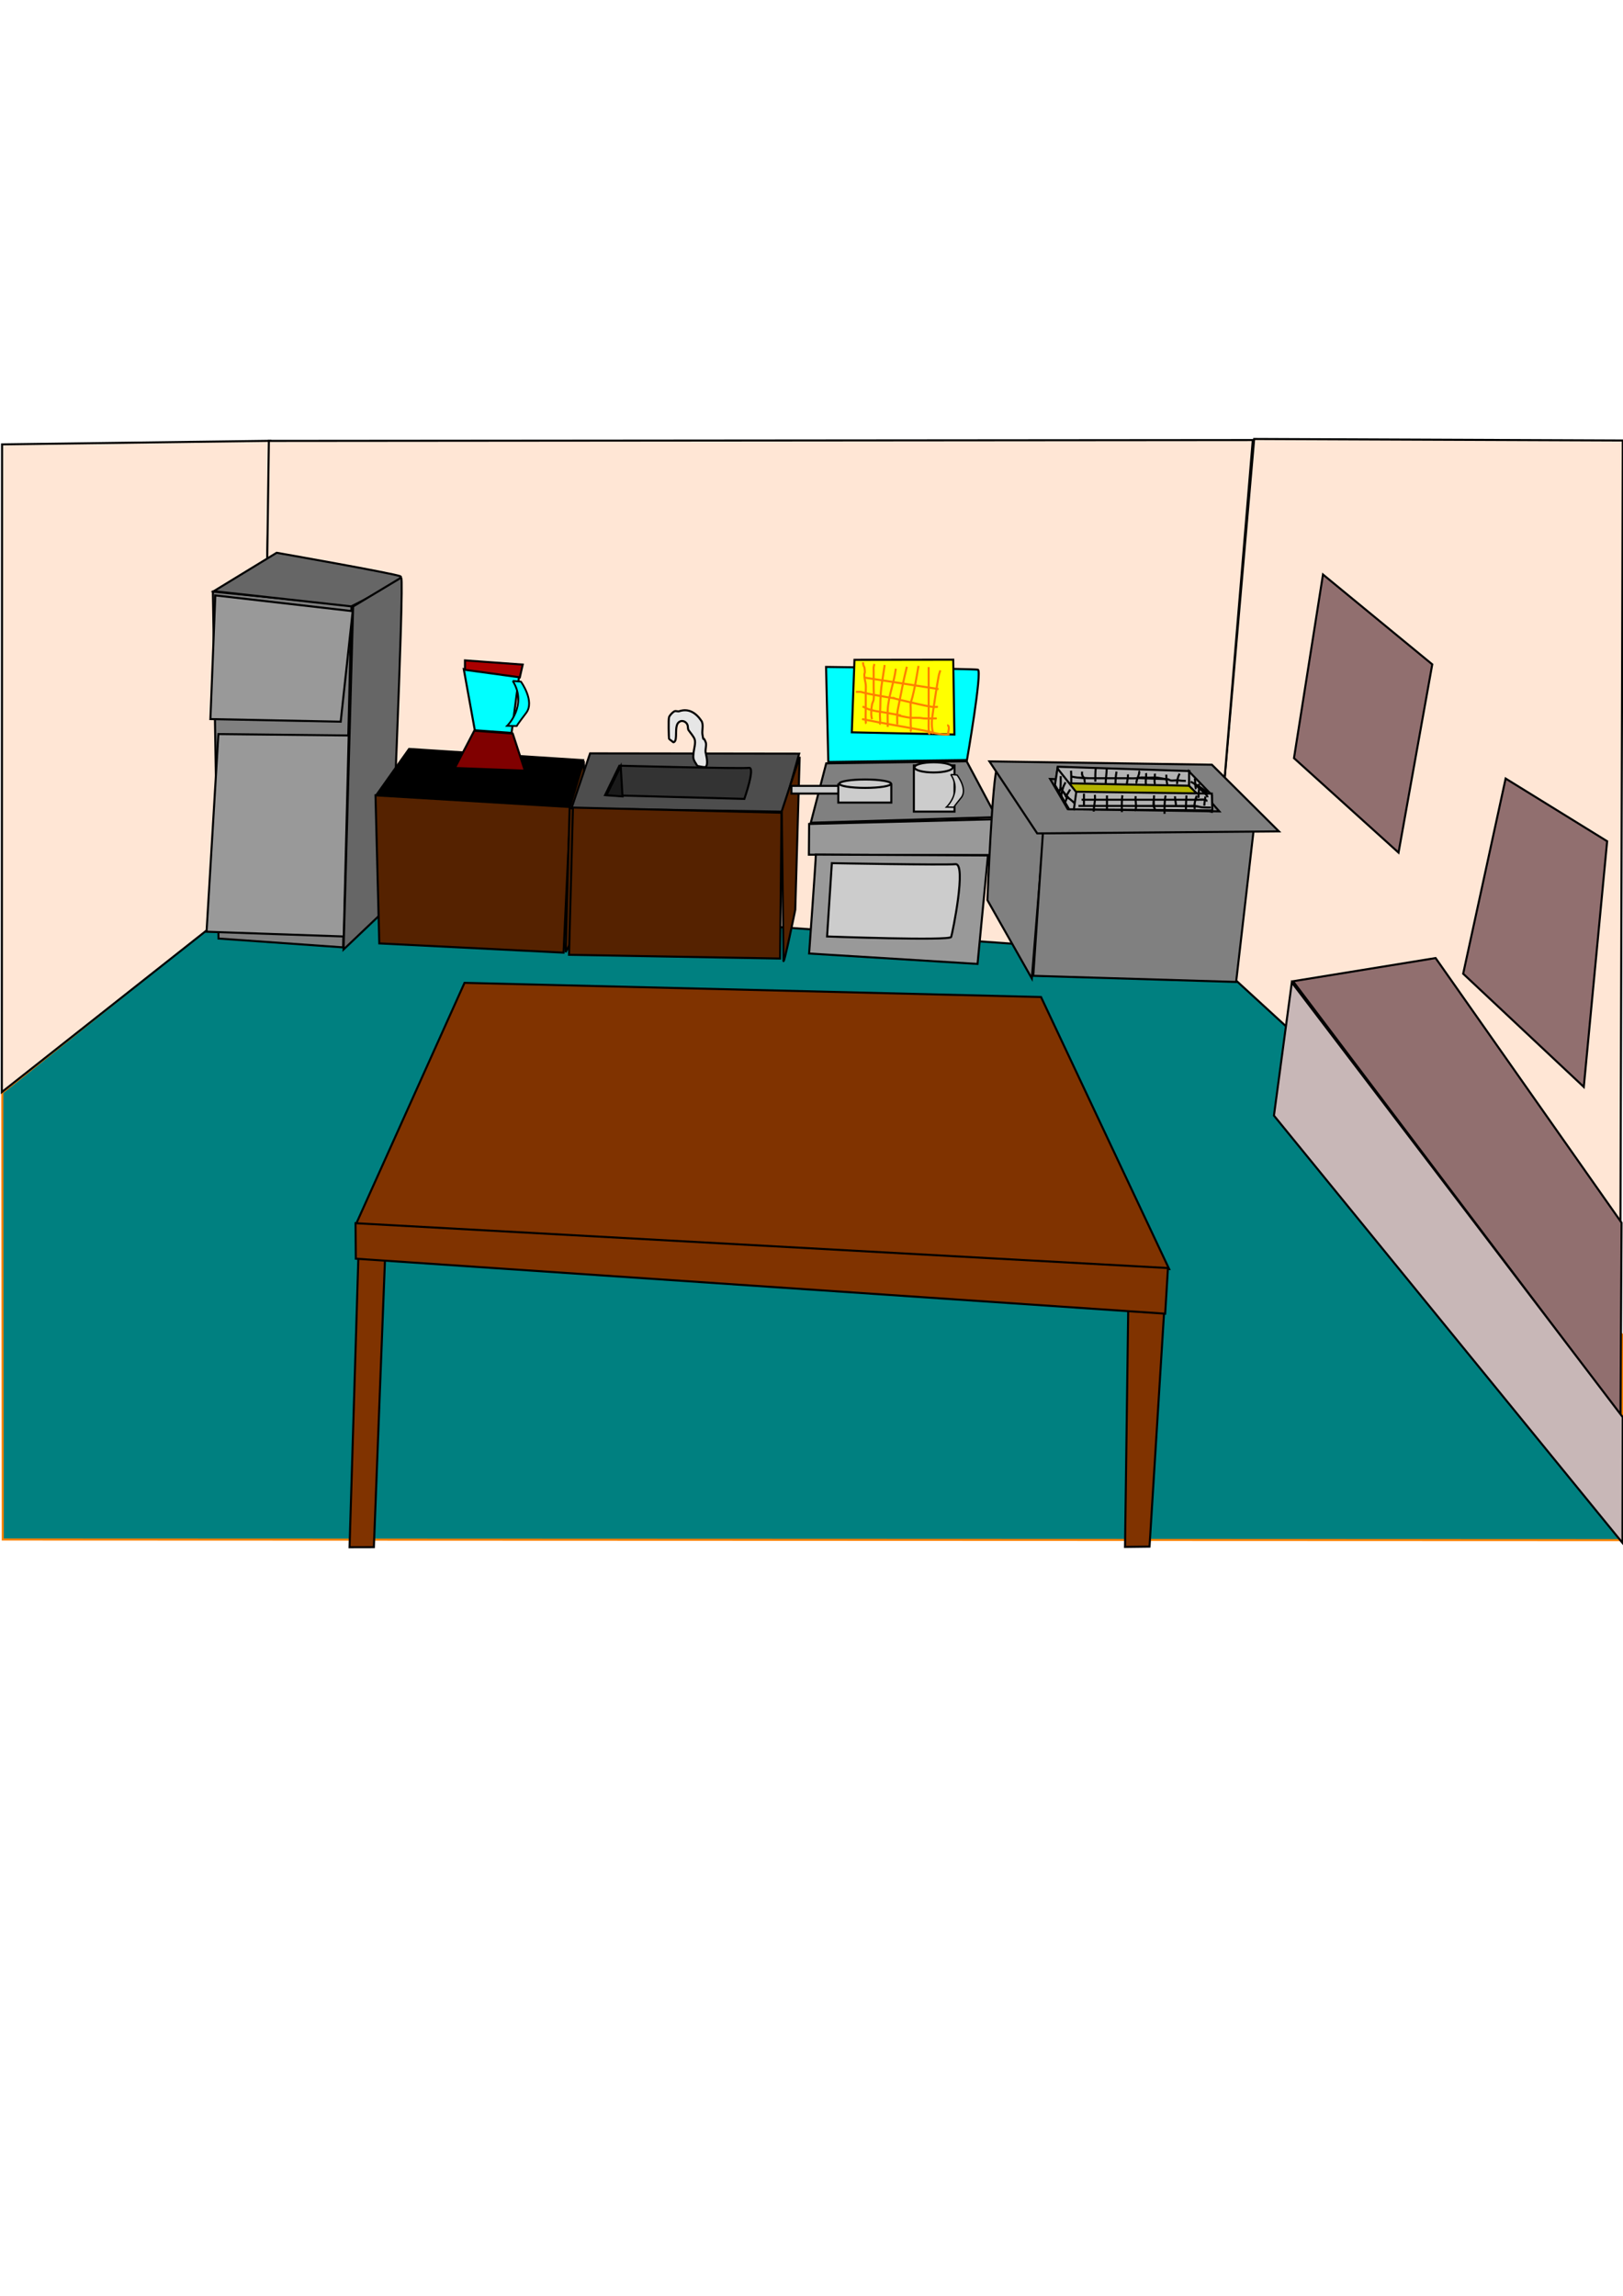 <?xml version="1.0" encoding="UTF-8" standalone="no"?>
<!-- Created with Inkscape (http://www.inkscape.org/) -->

<svg
   width="210mm"
   height="297mm"
   viewBox="0 0 210 297"
   version="1.1"
   id="svg5"
   xml:space="preserve"
   inkscape:version="1.2 (1:1.2.1+202207142221+cd75a1ee6d)"
   sodipodi:docname="background_simple.svg"
   xmlns:inkscape="http://www.inkscape.org/namespaces/inkscape"
   xmlns:sodipodi="http://sodipodi.sourceforge.net/DTD/sodipodi-0.dtd"
   xmlns="http://www.w3.org/2000/svg"
   xmlns:svg="http://www.w3.org/2000/svg"><sodipodi:namedview
     id="namedview7"
     pagecolor="#ffffff"
     bordercolor="#000000"
     borderopacity="0.25"
     inkscape:showpageshadow="2"
     inkscape:pageopacity="0.0"
     inkscape:pagecheckerboard="0"
     inkscape:deskcolor="#d1d1d1"
     inkscape:document-units="mm"
     showgrid="false"
     inkscape:zoom="0.67780272"
     inkscape:cx="94.422755"
     inkscape:cy="490.55572"
     inkscape:window-width="1294"
     inkscape:window-height="704"
     inkscape:window-x="72"
     inkscape:window-y="27"
     inkscape:window-maximized="1"
     inkscape:current-layer="layer1" /><defs
     id="defs2" /><g
     inkscape:label="Camada 1"
     inkscape:groupmode="layer"
     id="layer1"><path
       style="fill:#008080;fill-opacity:1;stroke:#ff8000;stroke-width:0.265;stroke-opacity:1"
       d="m 0.297,141.343 0.061,57.818 209.797,0.079 c 0,0 -0.443,-22.651 -0.217,-26.533 -1.322,-1.049 -49.325,-54.188 -49.325,-54.188 L 32.841,115.384 Z"
       id="path3732"
       sodipodi:nodetypes="ccccccc" /><path
       style="fill:#803300;stroke-width:0.265;stroke:#000000;stroke-opacity:1"
       d="m 46.068,158.354 14.036,-31.208 74.595,1.834 16.578,35.192 z"
       id="path284" /><path
       style="fill:#803300;stroke:#000000;stroke-width:0.265;stroke-opacity:1"
       d="m 46.391,161.966 -1.163,38.195 3.146,-0.008 1.464,-37.858 z"
       id="path965"
       sodipodi:nodetypes="ccccc" /><path
       style="fill:#803300;stroke:#000000;stroke-width:0.265;stroke-opacity:1"
       d="m 145.98,169.379 4.657,0.16 -1.9,30.542 -3.169,0.04 z"
       id="path969"
       sodipodi:nodetypes="ccccc" /><path
       style="fill:#803300;stroke:#000000;stroke-width:0.265;stroke-opacity:1"
       d="m 46.002,158.242 0.036,4.591 104.725,7.114 0.359,-5.905 z"
       id="path963" /><path
       style="fill:#ffe6d5;stroke:#000000;stroke-width:0.265;stroke-opacity:1"
       d="m 162.277,56.789 -5.815,66.868 53.167,48.749 0.341,-115.421 z"
       id="path975"
       sodipodi:nodetypes="ccccc" /><path
       style="fill:#916f6f;stroke:#000000;stroke-width:0.265;stroke-opacity:1"
       d="m 185.752,123.94 -18.451,3 42.377,56.123 0.134,-24.889 z"
       id="path973"
       sodipodi:nodetypes="ccccc" /><path
       style="fill:#c8b7b7;stroke:#000000;stroke-width:0.265;stroke-opacity:1"
       d="m 167.148,127.095 -2.313,17.223 45.095,55.278 0.033,-16.265 z"
       id="path971"
       sodipodi:nodetypes="ccccc" /><path
       style="fill:#916f6f;fill-opacity:1;stroke:#000000;stroke-width:0.265;stroke-opacity:1"
       d="m 171.181,74.323 -3.752,23.755 13.528,12.221 4.363,-24.352 z"
       id="path1033" /><path
       style="fill:#916f6f;fill-opacity:1;stroke:#000000;stroke-width:0.265;stroke-opacity:1"
       d="m 194.814,100.717 -5.494,25.25 15.607,14.646 3.021,-31.785 z"
       id="path1035" /><path
       style="fill:#ffe6d5;fill-opacity:1;stroke:#000000;stroke-width:0.265;stroke-opacity:1"
       d="M 34.968,57.027 33.468,115.046 0.236,141.277 0.268,57.489 Z"
       id="path1037"
       sodipodi:nodetypes="ccccc" /><path
       style="fill:#ffe6d5;fill-opacity:1;stroke:#000000;stroke-width:0.265;stroke-opacity:1"
       d="m 162.097,56.928 -5.581,66.976 -122.53,-8.732 0.802,-58.135 z"
       id="path1039"
       sodipodi:nodetypes="ccccc" /><path
       style="fill:#808080;fill-opacity:1;stroke:#000000;stroke-width:0.265;stroke-opacity:1"
       d="m 27.544,76.538 0.728,44.877 16.122,1.141 1.086,-44.217 z"
       id="path1047" /><path
       style="fill:#666666;fill-opacity:1;stroke:#000000;stroke-width:0.265;stroke-opacity:1"
       d="m 35.797,71.51 -8.137,4.968 17.784,1.966 c 0,0 7.176,-3.525 6.361,-3.893 C 50.99,74.182 35.797,71.51 35.797,71.51 Z"
       id="path1041" /><path
       style="fill:#999999;fill-opacity:1;stroke:#000000;stroke-width:0.265;stroke-opacity:1"
       d="m 27.858,77.025 -0.635,16 16.859,0.337 1.552,-14.298 z"
       id="path1043" /><path
       style="fill:#999999;fill-opacity:1;stroke:#000000;stroke-width:0.265;stroke-opacity:1"
       d="m 28.257,94.965 16.864,0.181 -0.644,26.003 -17.751,-0.617 z"
       id="path1045" /><path
       style="fill:#666666;fill-opacity:1;stroke:#000000;stroke-width:0.265;stroke-opacity:1"
       d="m 51.92,74.719 c 0.398,0.742 -1.458,42.4 -1.458,42.4 l -6.008,5.713 1.237,-44.375 z"
       id="path1049" /><path
       style="fill:#000000;fill-opacity:1;stroke:#000000;stroke-width:0.265;stroke-opacity:1"
       d="m 73.753,104.372 1.693,-6.031 -22.513,-1.455 -4.223,5.946 z"
       id="path1105" /><path
       style="fill:#552200;fill-opacity:1;stroke:#000000;stroke-width:0.265;stroke-opacity:1"
       d="m 48.584,102.89 0.493,19.155 23.841,1.197 0.887,-18.838 z"
       id="path1107" /><path
       style="fill:#552200;fill-opacity:1;stroke:#000000;stroke-width:0.265;stroke-opacity:1"
       d="m 75.531,98.441 0.317,19.645 -2.66,5.09 0.518,-18.665 z"
       id="path1379" /><path
       style="fill:#4d4d4d;fill-opacity:1;stroke:#000000;stroke-width:0.265;stroke-opacity:1"
       d="m 76.351,97.46 -2.411,7.11 27.361,0.433 2.101,-7.506 z"
       id="path1163" /><path
       style="fill:#333333;fill-opacity:1;stroke:#000000;stroke-width:0.265;stroke-opacity:1"
       d="m 80.14,99.055 -1.845,3.803 18.015,0.493 c 0,0 1.464,-4.155 0.593,-4.017 -0.871,0.138 -16.763,-0.279 -16.763,-0.279 z"
       id="path1275"
       sodipodi:nodetypes="cccsc" /><path
       style="fill:#1a1a1a;fill-opacity:1;stroke:#000000;stroke-width:0.265;stroke-opacity:1"
       d="m 80.314,99.125 0.23,3.905 -2.07,-0.157 z"
       id="path1277" /><path
       style="fill:#552200;fill-opacity:1;stroke:#000000;stroke-width:0.265;stroke-opacity:1"
       d="m 74.132,104.472 -0.507,19.048 27.309,0.484 0.188,-18.865 z"
       id="path1375" /><path
       style="fill:#552200;fill-opacity:1;stroke:#000000;stroke-width:0.265;stroke-opacity:1"
       d="m 103.467,97.901 -0.568,19.792 c 0,0 -1.525,7.48 -1.525,6.572 0,-0.908 -0.224,-19.32 -0.224,-19.32 z"
       id="path1377" /><path
       style="fill:#800000;fill-opacity:1;stroke:#000000;stroke-width:0.265;stroke-opacity:1"
       d="M 61.368,94.531 58.851,99.353 67.916,99.697 66.338,94.895 Z"
       id="path1435" /><path
       style="fill:#00ffff;fill-opacity:1;stroke:#000000;stroke-width:0.265;stroke-opacity:1"
       d="m 60.004,86.554 1.434,7.919 4.755,0.338 0.986,-7.421 z"
       id="path1437" /><path
       style="fill:#aa0000;fill-opacity:1;stroke:#000000;stroke-width:0.265;stroke-opacity:1"
       d="m 60.162,85.434 v 1.22 l 7.098,0.969 0.373,-1.648 z"
       id="path1439" /><path
       style="fill:#00ffff;fill-opacity:1;stroke:#000000;stroke-width:0.234;stroke-opacity:1"
       d="m 66.343,88.089 1.065,0.097 c 0,0 1.823,2.522 0.677,4.035 -1.146,1.513 -1.233,1.699 -1.233,1.699 l -1.231,-0.02 c 0,0 2.691,-2.66 0.723,-5.811 z"
       id="path1443" /><path
       style="fill:#00ffff;fill-opacity:1;stroke:#000000;stroke-width:0.265;stroke-opacity:1"
       d="m 106.884,86.277 0.292,12.298 17.939,-0.253 c 0,0 2.008,-11.571 1.411,-11.688 -0.597,-0.117 -19.642,-0.357 -19.642,-0.357 z"
       id="path1499" /><path
       style="fill:#808080;fill-opacity:1;stroke:#000000;stroke-width:0.265;stroke-opacity:1"
       d="m 106.904,98.756 -1.996,7.679 24.019,-0.724 -3.85,-7.226 z"
       id="path1501" /><path
       style="fill:#999999;fill-opacity:1;stroke:#000000;stroke-width:0.265;stroke-opacity:1"
       d="m 104.693,106.592 -0.031,3.975 24.248,0.053 0.013,-4.643 z"
       id="path1503" /><path
       style="fill:#ffff00;fill-opacity:1;stroke:#000000;stroke-width:0.265;stroke-opacity:1"
       d="m 110.56,85.357 -0.346,9.38 13.276,0.284 -0.15,-9.682 z"
       id="path1505" /><path
       style="fill:#999999;fill-opacity:1;stroke:#000000;stroke-width:0.265;stroke-opacity:1"
       d="m 105.563,110.555 c 0,0.697 -0.872,12.798 -0.872,12.798 l 21.793,1.346 1.348,-14.03 z"
       id="path1507" /><path
       style="fill:#cccccc;fill-opacity:1;stroke:#000000;stroke-width:0.265;stroke-opacity:1"
       d="m 107.634,111.665 -0.619,9.482 c 0,0 15.881,0.589 16.056,0.064 0.175,-0.525 2.024,-9.55 0.555,-9.415 -1.469,0.135 -15.992,-0.132 -15.992,-0.132 z"
       id="path1509" /><rect
       style="fill:#cccccc;fill-opacity:1;stroke:#000000;stroke-width:0.265;stroke-opacity:1"
       id="rect1623"
       width="6.796"
       height="0.996"
       x="102.402"
       y="101.665" /><rect
       style="fill:#cccccc;fill-opacity:1;stroke:#000000;stroke-width:0.265;stroke-opacity:1"
       id="rect1563"
       width="6.863"
       height="2.346"
       x="108.465"
       y="101.482" /><rect
       style="fill:#cccccc;fill-opacity:1;stroke:#000000;stroke-width:0.265;stroke-opacity:1"
       id="rect1565"
       width="5.258"
       height="5.975"
       x="118.246"
       y="99.02" /><ellipse
       style="fill:#cccccc;fill-opacity:1;stroke:#000000;stroke-width:0.265;stroke-opacity:1"
       id="path1619"
       cx="111.945"
       cy="101.383"
       rx="3.349"
       ry="0.544" /><ellipse
       style="fill:#cccccc;fill-opacity:1;stroke:#000000;stroke-width:0.265;stroke-opacity:1"
       id="path1621"
       cx="120.802"
       cy="99.273"
       rx="2.478"
       ry="0.659" /><path
       style="fill:#cccccc;fill-opacity:1;stroke:#000000;stroke-width:0.176;stroke-opacity:1"
       d="m 123.018,100.193 0.824,0.07 c 0,0 1.411,1.832 0.524,2.931 -0.887,1.099 -0.955,1.234 -0.955,1.234 l -0.953,-0.014 c 0,0 2.083,-1.933 0.559,-4.222 z"
       id="path1443-3" /><path
       style="fill:#808080;fill-opacity:1;stroke:#000000;stroke-width:0.265;stroke-opacity:1"
       d="m 129.032,99.311 c -0.62,0.954 -1.273,17.13 -1.273,17.13 l 5.747,10.134 1.627,-20.095 z"
       id="path1706" /><path
       style="fill:#808080;fill-opacity:1;stroke:#000000;stroke-width:0.265;stroke-opacity:1"
       d="m 135.016,106.658 27.249,0.239 -2.322,20.134 -26.249,-0.794 z"
       id="path1710"
       sodipodi:nodetypes="ccccc" /><path
       style="fill:#808080;fill-opacity:1;stroke:#000000;stroke-width:0.265;stroke-opacity:1"
       d="m 128.022,98.498 28.783,0.43 8.673,8.626 -31.271,0.262 z"
       id="path1712" /><path
       style="fill:none;fill-opacity:1;stroke:#000000;stroke-width:0.265;stroke-opacity:1"
       d="m 135.872,100.768 2.28,3.907 19.616,0.291 -3.016,-3.433 z"
       id="path1714"
       sodipodi:nodetypes="ccccc" /><path
       style="fill:#b3b3b3;fill-opacity:1;stroke:#000000;stroke-width:0.265;stroke-opacity:1"
       d="m 136.865,99.19 17.033,0.56 -0.117,3.381 -16.273,-0.326 -0.988,-1.122 z"
       id="path1718" /><path
       style="fill:#b3b3b3;fill-opacity:1;stroke:#000000;stroke-width:0.265;stroke-opacity:1"
       d="m 153.855,99.806 2.953,3.06 -0.013,2.159 -0.796,-0.161 -2.119,-1.749 z"
       id="path1720" /><path
       style="fill:#b3b300;fill-opacity:1;stroke:#000000;stroke-width:0.265;stroke-opacity:1"
       d="m 153.846,101.65 -15.618,-0.315 -0.015,1.672 17.515,0.499 z"
       id="path1780" /><path
       style="fill:#b3b3b3;fill-opacity:1;stroke:#000000;stroke-width:0.265;stroke-opacity:1"
       d="m 136.5,101.556 0.328,-2.148 2.389,3.016 17.584,0.239 0.054,2.169 -18.52,-0.138 z"
       id="path1716" /><path
       style="fill:#b3b3b3;fill-opacity:1;stroke:#000000;stroke-width:0.265;stroke-opacity:1"
       d="m 139.272,102.338 -0.34,2.507"
       id="path1778" /><path
       style="fill:#e6e6e6;fill-opacity:1;stroke:#000000;stroke-width:0.265;stroke-opacity:1"
       d="m 90.226,99.083 c -0.161,-0.297 -0.392,-0.566 -0.483,-0.892 -0.075,-0.266 -0.023,-0.553 0,-0.828 0.034,-0.411 0.297,-1.243 0.138,-1.721 -0.122,-0.365 -0.577,-0.872 -0.787,-1.183 -0.109,-0.161 -0.071,-0.482 -0.132,-0.658 -0.142,-0.413 -0.675,-0.723 -1.118,-0.382 -0.675,0.519 -0.086,2.338 -0.657,2.591 -0.111,0.049 -0.207,-0.127 -0.313,-0.187 -0.028,-0.016 -0.3,-0.216 -0.305,-0.238 -0.031,-0.129 -0.102,-2.511 0,-2.806 0.084,-0.244 0.465,-0.655 0.713,-0.767 0.165,-0.075 0.425,0.059 0.597,0 1.237,-0.421 2.199,0.236 2.875,1.246 0.315,0.47 0.047,1.239 0.136,1.772 0.199,1.196 0.014,-0.029 0.414,0.966 0.15,0.373 -0.079,0.966 0,1.363 0.077,0.386 0.373,1.487 0.014,1.847 -0.111,0.111 -0.924,-0.092 -1.093,-0.124 z"
       id="path2704" /><path
       style="fill:#000000;fill-opacity:1;stroke:#000000;stroke-width:0.265;stroke-opacity:1"
       d="m 140.254,102.671 c 0,0.554 0,1.108 0,1.662"
       id="path2832" /><path
       style="fill:#000000;fill-opacity:1;stroke:#000000;stroke-width:0.265;stroke-opacity:1"
       d="m 141.661,102.822 c 0.094,0.727 -0.14,1.451 -0.14,2.168"
       id="path2834" /><path
       style="fill:#000000;fill-opacity:1;stroke:#000000;stroke-width:0.265;stroke-opacity:1"
       d="m 143.23,102.903 c 0,0.628 0,1.255 0,1.883"
       id="path2836" /><path
       style="fill:#000000;fill-opacity:1;stroke:#000000;stroke-width:0.265;stroke-opacity:1"
       d="m 145.222,102.883 c -0.103,0.718 -0.062,1.447 -0.062,2.171"
       id="path2838" /><path
       style="fill:#000000;fill-opacity:1;stroke:#000000;stroke-width:0.265;stroke-opacity:1"
       d="m 146.953,102.996 c -0.106,0.529 0.131,1.145 0,1.668 -0.076,0.306 -0.068,0.031 -0.068,0.191"
       id="path2840" /><path
       style="fill:#000000;fill-opacity:1;stroke:#000000;stroke-width:0.265;stroke-opacity:1"
       d="m 149.319,102.89 c 0.049,0.574 -0.284,1.357 0.169,1.811"
       id="path2842" /><path
       style="fill:#000000;fill-opacity:1;stroke:#000000;stroke-width:0.265;stroke-opacity:1"
       d="m 150.816,102.915 c -0.159,0.782 -0.138,1.574 -0.138,2.366"
       id="path2844" /><path
       style="fill:#000000;fill-opacity:1;stroke:#000000;stroke-width:0.265;stroke-opacity:1"
       d="m 152.036,103.01 c -0.01,0.45 0.13,0.86 0.13,1.303"
       id="path2846" /><path
       style="fill:#000000;fill-opacity:1;stroke:#000000;stroke-width:0.265;stroke-opacity:1"
       d="m 153.514,102.909 c -0.037,0.619 -0.069,1.232 -0.069,1.855"
       id="path2848" /><path
       style="fill:#000000;fill-opacity:1;stroke:#000000;stroke-width:0.265;stroke-opacity:1"
       d="m 154.826,102.929 c -0.128,1.059 0.107,-0.692 -0.249,0.968 -0.048,0.223 0,0.525 0,0.757"
       id="path2850" /><path
       style="fill:#000000;fill-opacity:1;stroke:#000000;stroke-width:0.265;stroke-opacity:1"
       d="m 155.965,103.028 c -0.027,0.446 -0.138,0.778 -0.138,1.204"
       id="path2852" /><path
       style="fill:#000000;fill-opacity:1;stroke:#000000;stroke-width:0.265;stroke-opacity:1"
       d="m 139.95,103.456 c 4.194,0 8.388,0 12.582,0 0.827,0 1.654,0 2.481,0 0.268,0 0.632,-0.066 0.885,0 0.112,0.029 0.229,0.138 0.333,0.138"
       id="path2854" /><path
       style="fill:#000000;fill-opacity:1;stroke:#000000;stroke-width:0.265;stroke-opacity:1"
       d="m 139.544,104.257 c 1.099,0 2.197,0 3.296,0 3.136,0 6.272,0 9.408,0 0.575,0 1.15,0 1.725,0 0.211,0 0.476,-0.031 0.69,0 0.221,0.032 0.414,0.097 0.621,0.138 0.321,0.064 0.618,0.069 0.949,0.069 0.09,0 0.18,0 0.27,0 0.021,0 0.083,0 0.062,0 -0.042,0 -0.084,0 -0.126,0"
       id="path2856" /><path
       style="fill:#000000;fill-opacity:1;stroke:#000000;stroke-width:0.265;stroke-opacity:1"
       d="m 138.468,102.13 c -1.069,1.837 -0.258,0.124 -0.482,1.242 -0.033,0.165 -0.213,0.476 -0.334,0.598"
       id="path2858" /><path
       style="fill:#000000;fill-opacity:1;stroke:#000000;stroke-width:0.265;stroke-opacity:1"
       d="m 137.865,101.199 c -0.339,0.618 -0.54,1.216 -0.54,1.921"
       id="path2860" /><path
       style="fill:#000000;fill-opacity:1;stroke:#000000;stroke-width:0.265;stroke-opacity:1"
       d="m 137.246,100.401 c -0.014,0.566 0.042,1.147 -0.069,1.7 -0.099,0.494 -0.069,-0.299 -0.069,0.338"
       id="path2862" /><path
       style="fill:#000000;fill-opacity:1;stroke:#000000;stroke-width:0.265;stroke-opacity:1"
       d="m 137.167,101.766 c 0.299,0.467 0.567,1.05 0.966,1.449 0.001,10e-4 0.272,0.135 0.274,0.137 0.234,0.176 0.42,0.351 0.621,0.552"
       id="path2864" /><path
       style="fill:#000000;fill-opacity:1;stroke:#000000;stroke-width:0.265;stroke-opacity:1"
       d="m 138.583,99.7 c 0.039,0.588 0.028,1.176 0.028,1.765"
       id="path2866" /><path
       style="fill:#000000;fill-opacity:1;stroke:#000000;stroke-width:0.265;stroke-opacity:1"
       d="m 140.012,99.825 c 0,0.134 -0.027,0.27 0,0.401 0.041,0.203 0.189,0.309 0.276,0.483 0.053,0.106 0.029,0.279 0.066,0.388 0.027,0.079 0.06,0.068 0.113,0.068"
       id="path2868" /><path
       style="fill:#000000;fill-opacity:1;stroke:#000000;stroke-width:0.265;stroke-opacity:1"
       d="m 141.784,99.307 c -0.075,0.604 -0.062,1.21 -0.062,1.816"
       id="path2870" /><path
       style="fill:#000000;fill-opacity:1;stroke:#000000;stroke-width:0.265;stroke-opacity:1"
       d="m 143.2,99.439 c -0.022,0.703 -0.138,1.355 -0.138,2.048"
       id="path2872" /><path
       style="fill:#000000;fill-opacity:1;stroke:#000000;stroke-width:0.265;stroke-opacity:1"
       d="m 144.47,99.819 c -0.101,0.542 -0.138,1.08 -0.138,1.628"
       id="path2874" /><path
       style="fill:#000000;fill-opacity:1;stroke:#000000;stroke-width:0.265;stroke-opacity:1"
       d="m 145.94,100.178 c 0.045,0.475 -0.138,0.925 -0.138,1.398"
       id="path2876" /><path
       style="fill:#000000;fill-opacity:1;stroke:#000000;stroke-width:0.265;stroke-opacity:1"
       d="m 147.312,99.778 c 0.379,0.058 -0.469,1.308 -0.214,1.563"
       id="path2878" /><path
       style="fill:#000000;fill-opacity:1;stroke:#000000;stroke-width:0.265;stroke-opacity:1"
       d="m 148.281,100.017 c 0.088,0.302 -0.155,1.361 0.06,1.576"
       id="path2880" /><path
       style="fill:#000000;fill-opacity:1;stroke:#000000;stroke-width:0.265;stroke-opacity:1"
       d="m 149.42,100.085 c 0.063,0.34 -0.153,1.139 0.062,1.355"
       id="path2882" /><path
       style="fill:#000000;fill-opacity:1;stroke:#000000;stroke-width:0.265;stroke-opacity:1"
       d="m 150.902,100.216 c 0.016,0.496 0.041,0.954 0.171,1.433"
       id="path2884" /><path
       style="fill:#000000;fill-opacity:1;stroke:#000000;stroke-width:0.265;stroke-opacity:1"
       d="m 152.631,100.08 c -0.25,0.486 -0.328,0.846 -0.328,1.362"
       id="path2886" /><path
       style="fill:#000000;fill-opacity:1;stroke:#000000;stroke-width:0.265;stroke-opacity:1"
       d="m 138.664,100.465 c 0.919,0.201 1.824,0.211 2.76,0.211 1.355,0 2.71,0 4.065,0 0.525,0 1.065,0.035 1.587,0 0.117,-0.008 0.229,-0.05 0.345,-0.069 0.365,-0.061 0.805,0 1.173,0 0.377,0 0.796,-0.047 1.173,0 0.398,0.05 0.783,0.142 1.173,0.207 0.068,0.011 0.141,-0.019 0.207,0 0.099,0.028 0.176,0.113 0.276,0.138 0.322,0.08 0.706,-0.047 1.035,0 0.336,0.048 0.641,0.069 0.977,0.069"
       id="path2888" /><path
       style="fill:#000000;fill-opacity:1;stroke:#000000;stroke-width:0.265;stroke-opacity:1"
       d="m 154.062,101.121 c 0.725,0.384 1.413,0.786 2.045,1.301 0.05,0.041 -0.019,0.318 0,0.39 0.029,0.111 0.138,0.229 0.138,0.331"
       id="path2890" /><path
       style="fill:#000000;fill-opacity:1;stroke:#000000;stroke-width:0.265;stroke-opacity:1"
       d="m 154.578,100.698 c 0.117,0.27 0.022,1.184 0.202,1.364"
       id="path2892" /><path
       style="fill:#ff6600;fill-opacity:1;stroke:#000000;stroke-width:0.265;stroke-opacity:1"
       d="m 155.122,101.4 c 0.01,0.202 0.036,0.404 0.03,0.606 -0.007,0.254 -0.052,0.506 -0.069,0.759 -0.008,0.115 0,0.23 0,0.345 0,0.021 0,-0.041 0,-0.062"
       id="path2894" /><path
       style="fill:none;fill-opacity:1;stroke:#ff8000;stroke-width:0.265;stroke-opacity:1"
       d="m 111.653,85.676 c 0.023,0.129 0.033,0.261 0.068,0.387 0.034,0.119 0.122,0.222 0.138,0.345 0.137,1.061 -0.096,0.366 0,1.233 0.035,0.314 0.128,0.619 0.16,0.934 0.033,0.326 0,0.656 0,0.984 0,0.667 0,1.334 0,2.001 0,0.229 -0.074,1.919 0.062,2.056"
       id="path3026" /><path
       style="fill:none;fill-opacity:1;stroke:#ff8000;stroke-width:0.265;stroke-opacity:1"
       d="m 113.134,85.894 c -0.144,0.625 -0.092,0.261 -0.092,1.099 0,0.674 0,1.347 0,2.021 0,0.421 0.056,1.036 0,1.485 -0.026,0.207 -0.165,0.412 -0.207,0.621 -0.104,0.521 -0.173,1.403 -1.6e-4,1.92"
       id="path3656" /><path
       style="fill:none;fill-opacity:1;stroke:#ff8000;stroke-width:0.265;stroke-opacity:1"
       d="m 114.467,86.028 c -0.061,0.406 -0.124,0.812 -0.183,1.218 -0.244,1.656 -0.301,1.735 -0.362,3.261 -0.026,0.647 -0.005,1.249 -0.069,1.887 -0.024,0.242 0.121,1.139 -0.063,1.324"
       id="path3658" /><path
       style="fill:none;fill-opacity:1;stroke:#ff8000;stroke-width:0.265;stroke-opacity:1"
       d="m 115.91,86.508 c -0.219,1.803 -0.965,3.549 -1.05,5.371 -0.033,0.713 0,1.44 0,2.157"
       id="path3660" /><path
       style="fill:none;fill-opacity:1;stroke:#ff8000;stroke-width:0.265;stroke-opacity:1"
       d="m 117.339,86.255 c -0.404,1.585 -0.711,3.191 -1.021,4.797 -0.053,0.275 -0.197,0.897 -0.218,1.223 -0.03,0.475 0,0.968 0,1.446"
       id="path3662" /><path
       style="fill:none;fill-opacity:1;stroke:#ff8000;stroke-width:0.265;stroke-opacity:1"
       d="m 118.854,86.142 c -0.021,0.104 -0.042,0.209 -0.063,0.313 -0.13,0.732 -0.248,1.466 -0.391,2.195 -0.099,0.505 -0.214,1.006 -0.334,1.507 -0.068,0.284 -0.184,0.556 -0.229,0.845 -0.032,0.207 0,0.419 0,0.629 0,0.688 0,1.376 0,2.064 0,0.247 0.113,0.784 -0.062,0.959"
       id="path3664" /><path
       style="fill:none;fill-opacity:1;stroke:#ff8000;stroke-width:0.265;stroke-opacity:1"
       d="m 120.16,86.296 c 0,2.234 0,4.468 0,6.702 0,0.027 -0.038,1.886 0.064,1.906 0.176,0.035 -0.046,-0.357 -0.095,-0.529"
       id="path3666" /><path
       style="fill:none;fill-opacity:1;stroke:#ff8000;stroke-width:0.265;stroke-opacity:1"
       d="m 121.668,86.722 c -0.069,0.234 -0.162,0.462 -0.206,0.701 -0.277,1.497 -0.504,3.003 -0.718,4.511 -0.177,1.252 -0.271,1.693 -0.043,2.83 0.034,0.172 -0.238,0.005 -0.238,-0.132"
       id="path3668" /><path
       style="fill:none;fill-opacity:1;stroke:#ff8000;stroke-width:0.265;stroke-opacity:1"
       d="m 111.855,87.658 9.584,1.485"
       id="path3670" /><path
       style="fill:none;fill-opacity:1;stroke:#ff8000;stroke-width:0.265;stroke-opacity:1"
       d="m 110.738,89.502 c 1.225,0 0.016,-0.032 2.471,0.411 6.148,1.109 -1.738,-0.511 5.433,1.139 0.663,0.153 1.33,0.297 2.003,0.4 0.102,0.015 1.249,0 0.433,0"
       id="path3672" /><path
       style="fill:none;fill-opacity:1;stroke:#ff8000;stroke-width:0.265;stroke-opacity:1"
       d="m 111.616,91.383 c 0.946,0.597 2.039,0.64 3.093,0.829 4.014,0.718 -0.374,-0.003 2.622,0.573 0.814,0.156 0.698,0.037 1.678,0.083 0.172,0.008 0.339,0.062 0.51,0.073 0.391,0.025 0.783,0 1.175,0 0.039,0 0.552,0 0.401,0"
       id="path3674" /><path
       style="fill:none;fill-opacity:1;stroke:#ff8000;stroke-width:0.265;stroke-opacity:1"
       d="m 111.542,93.026 c 2.685,0.546 5.392,0.979 8.083,1.494 0.738,0.141 2.224,0.648 3.126,0.491 0.018,-0.003 -0.078,-0.141 -0.061,-0.258 0.021,-0.146 0.24,-0.924 -0.143,-0.924"
       id="path3676" /></g></svg>
